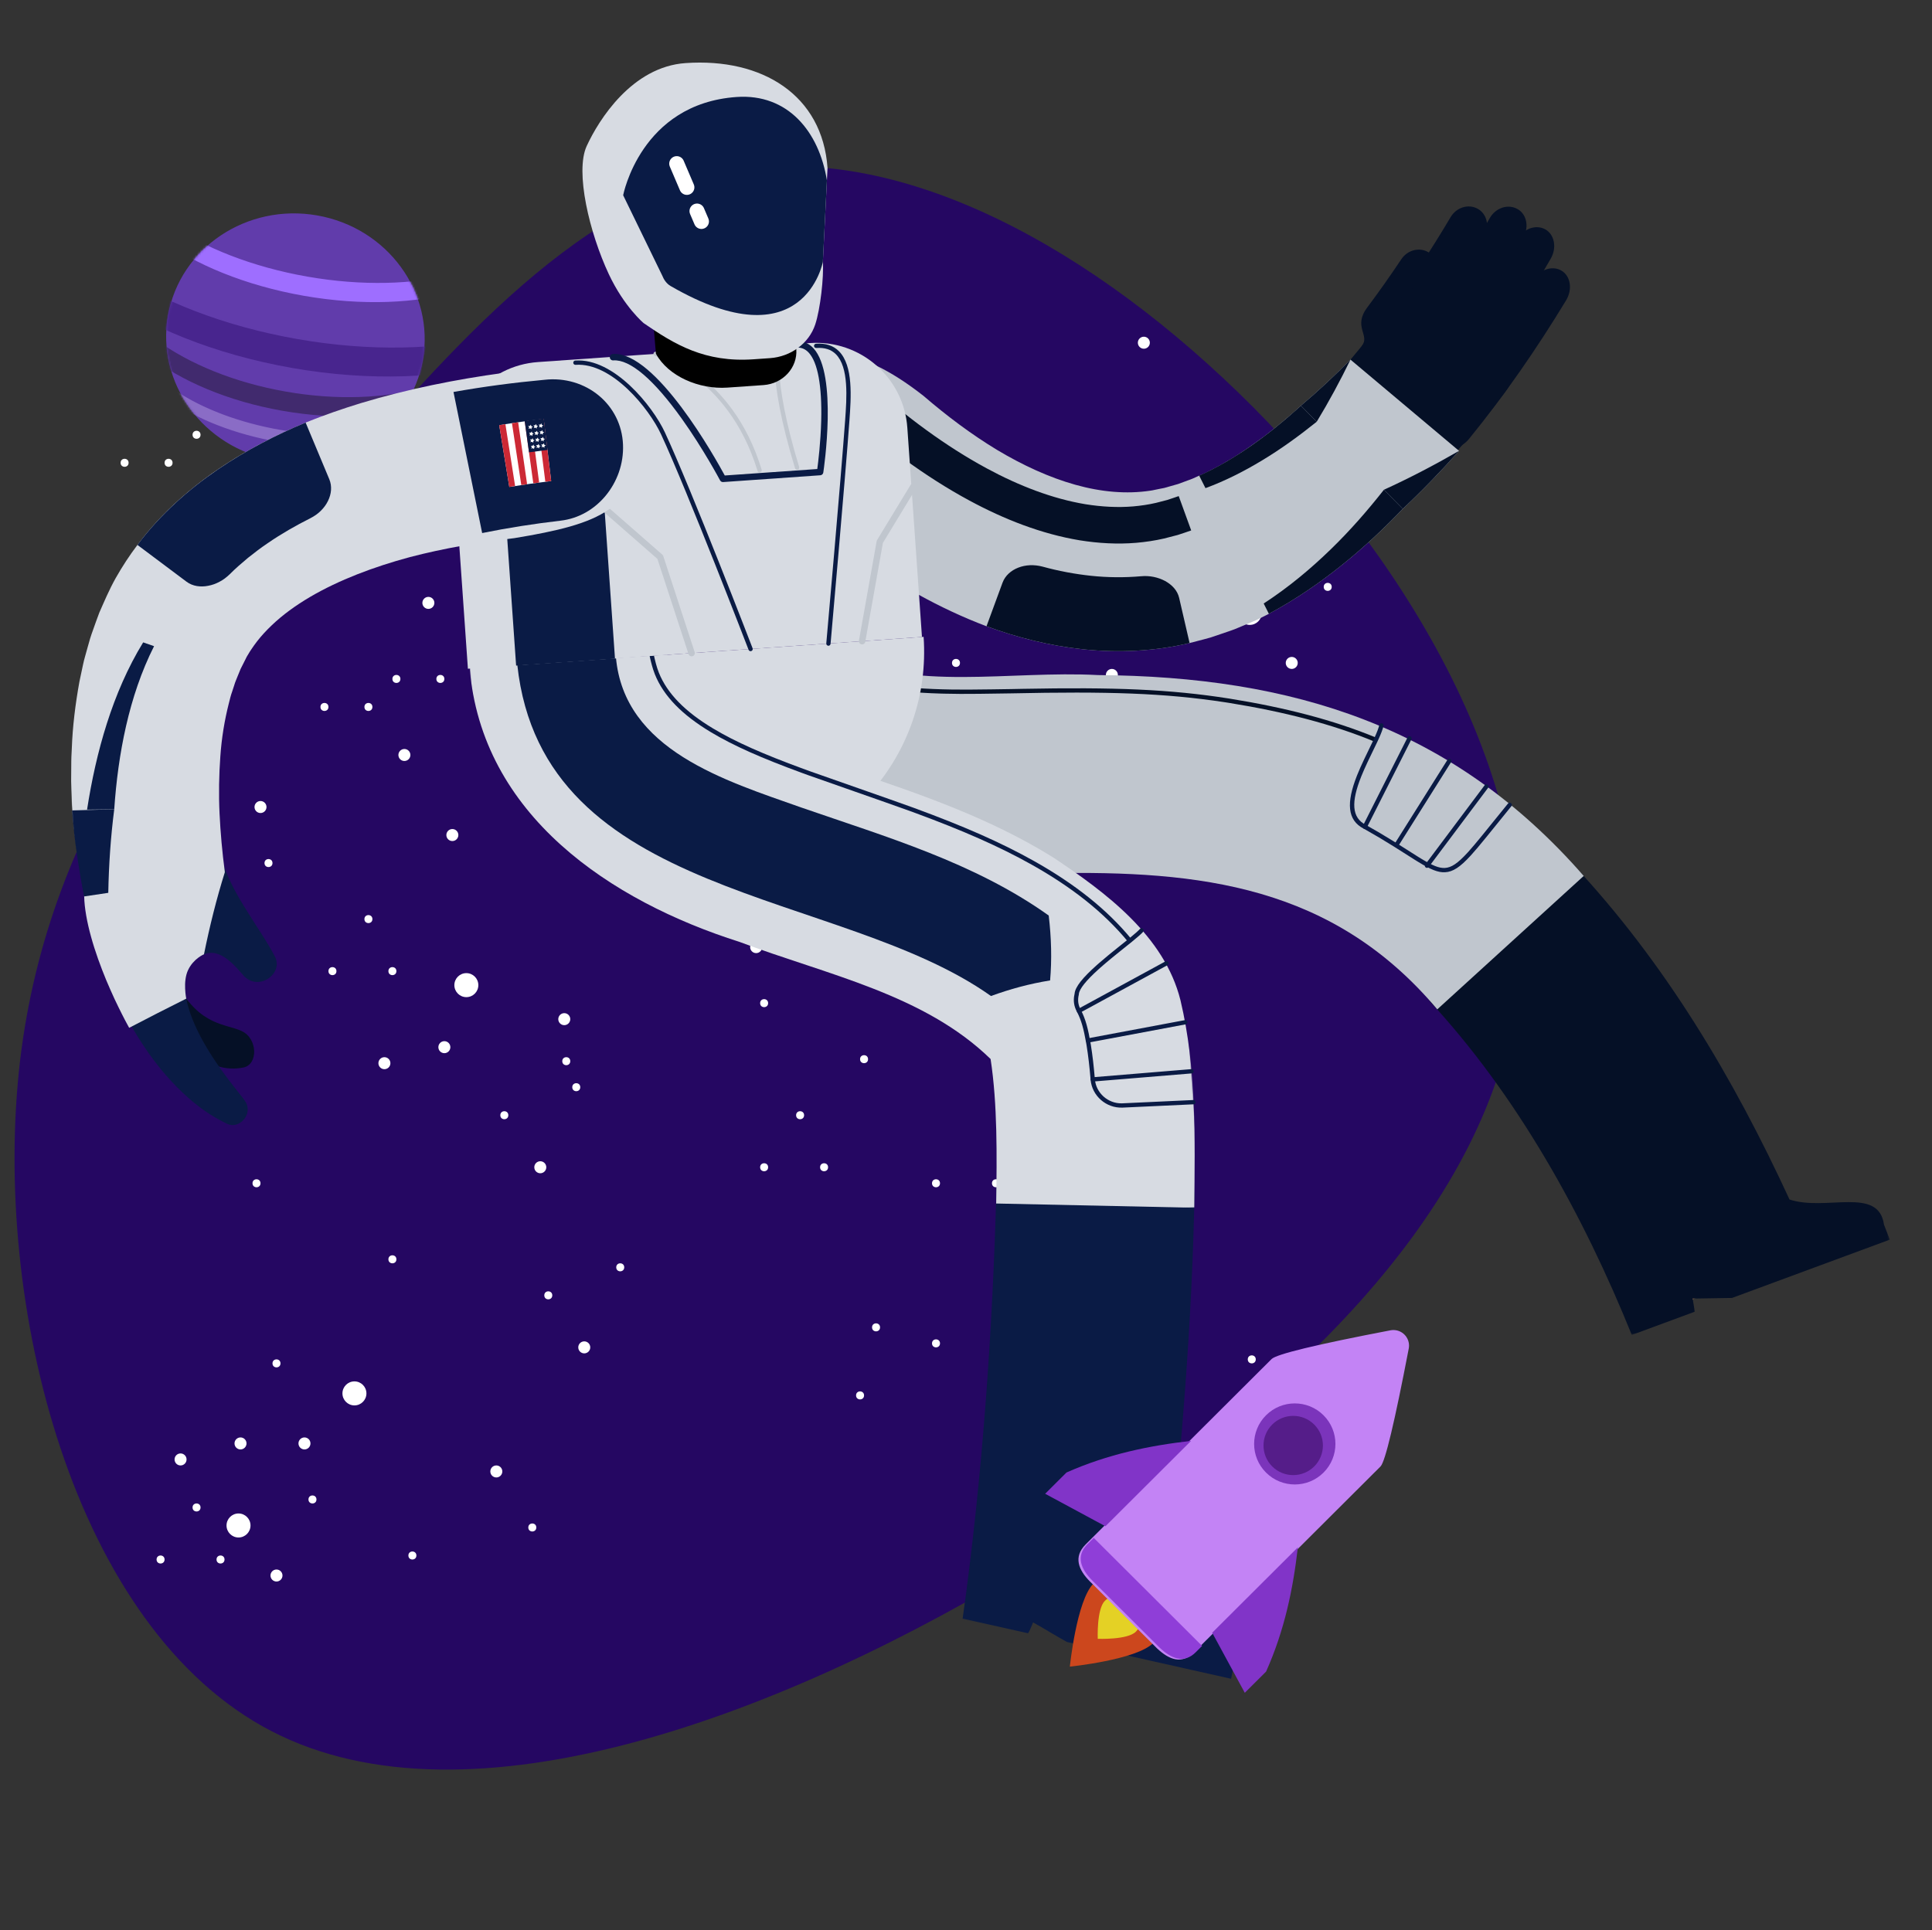 <svg viewBox="55.529 79.275 899.038 898.45" xmlns="http://www.w3.org/2000/svg" xmlns:xlink="http://www.w3.org/1999/xlink" overflow="visible">
    <rect x="55.529" y="79.275" width="899.038" height="898.45" fill="#333333" stroke="none"/>
    <defs>
        <ellipse id="mastercompsastronaut-path-1" cx="37.347" cy="36.436" rx="37.007" ry="36.38"/>
        <ellipse id="mastercompsastronaut-path-5" cx="92.479" cy="89.355" rx="91.636" ry="89.218"/>
        <polygon id="mastercompsastronaut-path-3" points="0 838 712.461 838 712.461 0.099 0 0.099"/>
    </defs>
    <g id="Master/Comps/Astronaut" stroke="none" stroke-width="1" fill="none" fill-rule="evenodd">
        <g id="Small Elements" transform="translate(102.5, 696.5) scale(0.511 0.511)">
            <g id="Small Elements/Levels" stroke="none" stroke-width="1" fill="none" fill-rule="evenodd">
                <g id="Bars" transform="translate(20, 67)">
                    <g id="bar" transform="translate(2, 120)">
                        <rect id="Range" fill="#EDEDEE" x="0" y="0" width="228" height="16" rx="8"/>
                        <rect id="Range" fill="#BE6FFB" x="0" y="0" width="228" height="16" rx="8"/>
                    </g>
                    <g id="bar" transform="translate(0, 80)">
                        <rect id="Range" fill="#EDEDEE" x="0" y="0" width="228" height="16" rx="8"/>
                        <rect id="Range" fill="#BE6FFB" x="0" y="0" width="170.776" height="16" rx="8"/>
                    </g>
                    <g id="bar" transform="translate(2, 0)">
                        <rect id="Range" fill="#EDEDEE" x="0" y="0" width="228" height="16" rx="8"/>
                        <rect id="Range" fill="#CCA4FF" x="0" y="0" width="57.224" height="16" rx="8"/>
                    </g>
                    <g id="bar" transform="translate(0, 40)">
                        <rect id="Range" fill="#EDEDEE" x="0" y="0" width="228" height="16" rx="8"/>
                        <rect id="Range" fill="#CCA4FF" x="0" y="0" width="113.553" height="16" rx="8"/>
                    </g>
                </g>
            </g>
        </g>
        <g id="Space/Space Blob" transform="translate(0, 133) scale(1.585 1.581)">
            <g id="Space/Space Blob/5" stroke="none" stroke-width="1" fill="none" fill-rule="evenodd">
                <path d="M403.118,86.059 C450.276,133.788 488.981,199.713 479.998,261.023 C471.015,322.465 414.478,379.293 339.843,425.177 C265.341,471.06 172.873,505.869 114.751,475.675 C56.496,445.481 32.587,350.022 40.909,278.428 C49.363,206.701 90.049,158.708 129.281,112.824 C168.646,66.94 206.426,23.166 253.32,16.046 C300.082,8.927 355.827,38.461 403.118,86.059 Z" id="blobs-burgers" fill="#250762"/>
            </g>
        </g>
        <g id="Space/Stars" transform="translate(107, 236) scale(1.86 1.863)">
            <g id="Space/Stars/4" stroke="none" stroke-width="1" fill="none" fill-rule="evenodd">
                <circle id="Oval" fill="#FFF" cx="79.5" cy="34.5" r="2.5"/>
                <circle id="Oval" fill="#FFF" cx="253" cy="162" r="4"/>
                <circle id="Oval" fill="#FFF" cx="304.5" cy="62.5" r="1"/>
                <circle id="Oval" fill="#FFF" cx="50.5" cy="290.5" r="1"/>
                <circle id="Oval" fill="#FFF" cx="127.5" cy="72.5" r="1"/>
                <circle id="Oval" fill="#FFF" cx="116.5" cy="187.5" r="1"/>
                <circle id="Oval" fill="#FFF" cx="41.5" cy="256.5" r="1"/>
                <circle id="Oval" fill="#FFF" cx="119.5" cy="38.5" r="1"/>
                <circle id="Oval" fill="#FFF" cx="101" cy="46" r="3"/>
                <circle id="Oval" fill="#FFF" cx="89" cy="162" r="3"/>
                <circle id="Oval" fill="#FFF" cx="230" cy="165" r="3"/>
                <circle id="Oval" fill="#FFF" cx="285" cy="69" r="3"/>
                <circle id="Oval" fill="#FFF" cx="32" cy="297" r="3"/>
                <circle id="Oval" fill="#FFF" cx="61" cy="264" r="3"/>
                <circle id="Oval" fill="#FFF" cx="164" cy="42" r="3"/>
                <circle id="Oval" fill="#FFF" cx="79.5" cy="66.5" r="1.5"/>
                <circle id="Oval" fill="#FFF" cx="29.5" cy="5.5" r="1.5"/>
                <circle id="Oval" fill="#FFF" cx="68.5" cy="181.5" r="1.5"/>
                <circle id="Oval" fill="#FFF" cx="240.5" cy="177.5" r="1.5"/>
                <circle id="Oval" fill="#FFF" cx="295.5" cy="81.5" r="1.5"/>
                <circle id="Oval" fill="#FFF" cx="41.5" cy="309.5" r="1.5"/>
                <circle id="Oval" fill="#FFF" cx="118.5" cy="91.5" r="1.5"/>
                <circle id="Oval" fill="#FFF" cx="107.5" cy="207.5" r="1.5"/>
                <circle id="Oval" fill="#FFF" cx="32.5" cy="276.5" r="1.5"/>
                <circle id="Oval" fill="#FFF" cx="109.5" cy="79.5" r="1"/>
                <circle id="Oval" fill="#FFF" cx="105.5" cy="297.5" r="1"/>
                <circle id="Oval" fill="#FFF" cx="96.5" cy="283.5" r="1.5"/>
                <circle id="Oval" fill="#FFF" cx="75.5" cy="304.5" r="1"/>
                <circle id="Oval" fill="#FFF" cx="98.5" cy="194.5" r="1"/>
                <circle id="Oval" fill="#FFF" cx="127.5" cy="232.5" r="1"/>
                <circle id="Oval" fill="#FFF" cx="118.5" cy="252.5" r="1.5"/>
                <circle id="Oval" fill="#FFF" cx="109.5" cy="239.5" r="1"/>
                <circle id="Oval" fill="#FFF" cx="206.5" cy="120.5" r="1"/>
                <circle id="Oval" fill="#FFF" cx="82.5" cy="85.5" r="1"/>
                <circle id="Oval" fill="#FFF" cx="32.5" cy="24.5" r="1"/>
                <circle id="Oval" fill="#FFF" cx="197.5" cy="139.5" r="1.5"/>
                <circle id="Oval" fill="#FFF" cx="73.5" cy="104.5" r="1.5"/>
                <circle id="Oval" fill="#FFF" cx="188.5" cy="127.5" r="1"/>
                <circle id="Oval" fill="#FFF" cx="64.5" cy="92.5" r="1"/>
                <circle id="Oval" fill="#FFF" cx="14.5" cy="31.5" r="1"/>
                <circle id="Oval" fill="#FFF" cx="229.5" cy="74.5" r="1"/>
                <circle id="Oval" fill="#FFF" cx="220.5" cy="94.5" r="1.5"/>
                <circle id="Oval" fill="#FFF" cx="211.5" cy="81.5" r="1"/>
                <circle id="Oval" fill="#FFF" cx="285.5" cy="255.5" r="1"/>
                <circle id="Oval" fill="#FFF" cx="276.5" cy="274.5" r="1.5"/>
                <circle id="Oval" fill="#FFF" cx="267.5" cy="262.5" r="1"/>
                <circle id="Oval" fill="#FFF" cx="263.5" cy="241.5" r="1"/>
                <circle id="Oval" fill="#FFF" cx="254.5" cy="226.5" r="1.5"/>
                <circle id="Oval" fill="#FFF" cx="244.5" cy="248.5" r="1"/>
                <circle id="Oval" fill="#FFF" cx="195.5" cy="120.5" r="1"/>
                <circle id="Oval" fill="#FFF" cx="71.5" cy="85.5" r="1"/>
                <circle id="Oval" fill="#FFF" cx="21.5" cy="24.5" r="1"/>
                <circle id="Oval" fill="#FFF" cx="186.5" cy="85.5" r="1.5"/>
                <circle id="Oval" fill="#FFF" cx="177.5" cy="127.5" r="1"/>
                <circle id="Oval" fill="#FFF" cx="53.5" cy="92.5" r="1"/>
                <circle id="Oval" fill="#FFF" cx="172.5" cy="105.5" r="1"/>
                <circle id="Oval" fill="#FFF" cx="164.5" cy="91.5" r="1.5"/>
                <circle id="Oval" fill="#FFF" cx="154.5" cy="112.5" r="1"/>
                <circle id="Oval" fill="#FFF" cx="118.5" cy="26.5" r="1.5"/>
                <circle id="Oval" fill="#FFF" cx="247.5" cy="143.5" r="1.5"/>
                <circle id="Oval" fill="#FFF" cx="302.5" cy="47.5" r="1.5"/>
                <circle id="Oval" fill="#FFF" cx="48.5" cy="276.5" r="1.5"/>
                <circle id="Oval" fill="#FFF" cx="163.5" cy="166.5" r="1"/>
                <circle id="Oval" fill="#FFF" cx="39.5" cy="131.5" r="1"/>
                <circle id="Oval" fill="#FFF" cx="218.5" cy="173.5" r="1"/>
                <circle id="Oval" fill="#FFF" cx="209.5" cy="159.5" r="1.5"/>
                <circle id="Oval" fill="#FFF" cx="85.5" cy="124.5" r="1.5"/>
                <circle id="Oval" fill="#FFF" cx="188.5" cy="180.5" r="1"/>
                <circle id="Oval" fill="#FFF" cx="64.5" cy="145.5" r="1"/>
                <circle id="Oval" fill="#FFF" cx="161.5" cy="152.5" r="1.5"/>
                <circle id="Oval" fill="#FFF" cx="37.5" cy="117.5" r="1.5"/>
                <circle id="Oval" fill="#FFF" cx="221.5" cy="211.5" r="1"/>
                <circle id="Oval" fill="#FFF" cx="206.5" cy="211.5" r="1"/>
                <circle id="Oval" fill="#FFF" cx="206.5" cy="251.5" r="1"/>
                <circle id="Oval" fill="#FFF" cx="191.5" cy="247.5" r="1"/>
                <circle id="Oval" fill="#FFF" cx="187.5" cy="264.5" r="1"/>
                <circle id="Oval" fill="#FFF" cx="221.5" cy="283.5" r="1"/>
                <g id="Group" transform="translate(36, 158)" fill="#FFF">
                    <circle id="Oval" cx="34.5" cy=".5" r="1"/>
                    <circle id="Oval" cx="19.5" cy=".5" r="1"/>
                    <circle id="Oval" cx=".5" cy="53.5" r="1"/>
                    <circle id="Oval" cx="34.5" cy="72.5" r="1"/>
                </g>
                <circle id="Oval" fill="#FFF" cx="126.5" cy="57.5" r="1.5"/>
                <circle id="Oval" fill="#FFF" cx="237.5" cy="205.5" r="1.5"/>
                <circle id="Oval" fill="#FFF" cx="113.5" cy="170.5" r="1.5"/>
                <circle id="Oval" fill="#FFF" cx="114" cy="181" r="1"/>
                <circle id="Oval" fill="#FFF" cx="258.5" cy="1.5" r="1.5"/>
                <circle id="Oval" fill="#FFF" cx="250.5" cy="84.5" r="1.5"/>
                <circle id="Oval" fill="#FFF" cx="17.5" cy="280.5" r="1.5"/>
                <circle id="Oval" fill="#FFF" cx="95.5" cy="61.5" r="1.5"/>
                <circle id="Oval" fill="#FFF" cx="83.5" cy="177.5" r="1.5"/>
                <circle id="Oval" fill="#FFF" cx="21.5" cy="292.5" r="1"/>
                <circle id="Oval" fill="#FFF" cx="27.5" cy="305.5" r="1"/>
                <circle id="Oval" fill="#FFF" cx="12.5" cy="305.5" r="1"/>
                <circle id="Oval" fill="#FFF" cx="172.5" cy="194.5" r="1"/>
                <circle id="Oval" fill="#FFF" cx="178.5" cy="207.5" r="1"/>
                <circle id="Oval" fill="#FFF" cx="163.5" cy="207.5" r="1"/>
                <circle id="Oval" fill="#FFF" cx="253.5" cy="43.5" r="1"/>
                <circle id="Oval" fill="#FFF" cx="259.5" cy="56.5" r="1"/>
                <circle id="Oval" fill="#FFF" cx="244.5" cy="56.5" r="1"/>
                <circle id="Oval" fill="#FFF" cx="288.5" cy="97.5" r="1"/>
                <circle id="Oval" fill="#FFF" cx="294.5" cy="110.5" r="1"/>
                <circle id="Oval" fill="#FFF" cx="279.5" cy="110.5" r="1"/>
                <circle id="Oval" fill="#FFF" cx="3.5" cy="31.5" r="1"/>
            </g>
        </g>
        <g id="Space/Space Stuff" transform="translate(123, 167) scale(0.979 0.972)">
            <defs>
                <ellipse id="spacespace-stuffplanet-path-1" cx="61.5" cy="59.5" rx="61.5" ry="59.5"/>
            </defs>
            <g id="Space/Space Stuff/Planet" stroke="none" stroke-width="1" fill="none" fill-rule="evenodd">
                <g id="Combined-Shape-+-Combined-Shape-+-Combined-Shape-Mask" transform="translate(71.5, 71.5) rotate(10) translate(-71.5, -71.5) translate(10, 12)">
                    <mask id="spacespace-stuffplanet-mask-2" fill="#fff">
                        <use xlink:href="#spacespace-stuffplanet-path-1"/>
                    </mask>
                    <use id="Mask" fill="#613CAB" xlink:href="#spacespace-stuffplanet-path-1"/>
                    <path d="M156.611,39.001 C156.868,40.538 157,42.095 157,43.668 C157,72.018 114.243,95 61.5,95 C8.757,95 -34,72.018 -34,43.668 C-34,42.095 -33.868,40.538 -33.611,39.001 C-29.224,65.165 11.684,85.667 61.5,85.667 C111.079,85.667 151.833,65.36 156.545,39.376 Z" id="Combined-Shape" fill="#412A6E" mask="url(#spacespace-stuffplanet-mask-2)"/>
                    <path d="M198.278,-1 C198.755,1.312 199,3.658 199,6.032 C199,43.57 137.887,74 62.5,74 C-12.887,74 -74,43.57 -74,6.032 C-74,3.658 -73.756,1.312 -73.279,-0.999 C-66.212,33.235 -8.118,59.938 62.5,59.938 C132.61,59.938 190.374,33.619 198.118,-0.26 Z" id="Combined-Shape" fill="#48258E" mask="url(#spacespace-stuffplanet-mask-2)"/>
                    <path d="M163.584,-16.999 C163.859,-15.462 164,-13.905 164,-12.332 C164,16.018 118.333,39 62,39 C5.667,39 -40,16.018 -40,-12.332 C-40,-13.905 -39.859,-15.462 -39.584,-16.999 C-34.899,9.165 8.793,29.667 62,29.667 C114.953,29.667 158.482,9.36 163.514,-16.624 Z" id="Combined-Shape" fill="#9E6EFF" mask="url(#spacespace-stuffplanet-mask-2)"/>
                    <path d="M137.756,71 C137.918,71.96 138,72.931 138,73.911 C138,93.842 103.974,110 62,110 C20.026,110 -14,93.842 -14,73.911 C-14,72.931 -13.918,71.96 -13.756,71 C-10.634,89.572 22.091,104.179 62,104.179 C101.875,104.179 134.577,89.597 137.748,71.05 Z" id="Combined-Shape" fill="#8A6CC6" mask="url(#spacespace-stuffplanet-mask-2)"/>
                </g>
            </g>
        </g>
        <g id="Space/Space Stuff" opacity=".744" transform="translate(578, 399) scale(0.587 0.592)">
            <g id="Space/Space Stuff/Saturn 2" stroke="none" stroke-width="1" fill="none" fill-rule="evenodd">
                <g id="Group" transform="translate(71.5, 70.5) rotate(-20) translate(-71.5, -70.5) translate(-33, 15)">
                    <circle id="Oval" fill="#E09A33" cx="104.5" cy="55.5" r="55.5"/>
                    <circle id="Oval" fill-opacity=".3" fill="#FFF" cx="69.5" cy="43.5" r="12.5"/>
                    <ellipse id="Oval" fill-opacity=".3" fill="#FFF" cx="82.5" cy="27" rx="4.5" ry="4"/>
                    <circle id="Oval" fill-opacity=".2" fill="#000" cx="132.5" cy="87.5" r="10.5"/>
                    <path d="M209,60 C209,75.464 162.214,88 104.5,88 C46.786,88 0,75.464 0,60 C0,49.593 21.19,40.512 52.641,35.686 C51.864,37.719 51.202,39.811 50.665,41.952 C39.064,44.612 32,48.135 32,52 C32,60.284 64.459,67 104.5,67 C144.541,67 177,60.284 177,52 C177,48.135 169.936,44.612 158.335,41.953 C157.798,39.811 157.136,37.719 156.358,35.685 C187.81,40.512 209,49.593 209,60 Z" id="Combined-Shape" fill="#FFC267"/>
                </g>
            </g>
        </g>
        <g transform="translate(355, 519.5) rotate(-4) translate(-355, -519.5) translate(-97, 90) scale(1 1)" id="Master/Character/Astronaut">
            <defs>
                <polygon id="mastercharacterastronaut-path-1" points="0 838 712.461 838 712.461 0.099 0 0.099"/>
            </defs>
            <g id="Master/Character/Astronaut" stroke="none" stroke-width="1" fill="none" fill-rule="evenodd">
                <g id="Group-121" transform="translate(191, -106)">
                    <g id="Lower" transform="translate(-64, 400.901) scale(1 1)">
                        <defs>
                            <polygon id="lowerleaning-back-path-1" points="0.659 0.077 206.69 0.077 206.69 220.375 0.659 220.375"/>
                            <polygon id="lowerleaning-back-path-3" points="0 0.675 322.089 0.675 322.089 278.1 0 278.1"/>
                        </defs>
                        <g id="Lower/Leaning Back" stroke="none" stroke-width="1" fill="none" fill-rule="evenodd">
                            <g id="Group-39" transform="translate(253.29, -4.1)">
                                <path d="M590.984,322.374 C483.434,354.166 548.85,363.233 472.038,233.338 C400.494,109.584 332.551,117.78 204.832,108.268 L213.726,29.77 C291.836,35.45 378.204,35.18 444.852,82.93 C503.192,125.273 541.102,188.402 570.6,252.327 C579.701,272.476 587.85,292.928 595.016,313.963 C596.213,317.491 594.389,321.28 590.984,322.374" id="Fill-1" fill="#B18058"/>
                                <g id="Group-5" transform="translate(434, 131.097)">
                                    <mask id="lowerleaning-back-mask-2" fill="#fff">
                                        <use xlink:href="#lowerleaning-back-path-1"/>
                                    </mask>
                                    <g id="Clip-4"/>
                                    <path d="M161.436,162.594 C139.406,104.459 111.426,48.716 71.9,0.077 L0.659,58.609 C38.29,105.309 65.198,163.012 83.823,220.375 C84.765,220.1 111.999,212.147 113.743,211.637 C113.761,210.038 113.378,207.107 113.242,205.449 C113.241,205.449 131.542,206.44 131.542,206.44 C150.187,200.994 188.183,189.9 206.691,184.494 C206.15,182.707 205.047,179.105 204.475,177.344 C203.199,159.2 177.986,169.409 161.436,162.594" id="Fill-3" fill="#051026" mask="url(#lowerleaning-back-mask-2)"/>
                                </g>
                                <path d="M510.417,136.776 L438.097,193.972 C393.601,133.012 332.399,121.777 262.535,118.177 C213.945,115.562 162.707,115.067 119.646,86.821 L169.855,9.487 C205.976,29.629 250.53,22.662 291.456,27.746 C381.744,34.689 454.578,63.003 510.417,136.776" id="Fill-6" fill="#C0C6CE"/>
                                <path d="M450.938,78.426 C451.264,77.98 451.89,77.883 452.335,78.209 C452.747,78.51 452.862,79.066 452.62,79.5 L452.553,79.606 L425.346,116.823 C425.02,117.269 424.394,117.366 423.948,117.04 C423.537,116.74 423.422,116.183 423.663,115.749 L423.731,115.643 L450.938,78.426 Z" id="Stroke-8" fill="#0A1B45" fill-rule="nonzero"/>
                                <path d="M433.138,66.742 C433.421,66.267 434.035,66.112 434.509,66.395 C434.95,66.658 435.115,67.206 434.91,67.662 L434.856,67.766 L411.244,107.362 C410.961,107.836 410.347,107.992 409.873,107.709 C409.432,107.446 409.267,106.898 409.472,106.441 L409.526,106.338 L433.138,66.742 Z" id="Stroke-10" fill="#0A1B45" fill-rule="nonzero"/>
                                <path d="M467.385,91.425 C467.747,91.007 468.378,90.961 468.796,91.323 C469.181,91.656 469.25,92.22 468.974,92.633 L468.898,92.733 L438.74,127.603 C438.379,128.021 437.747,128.067 437.329,127.705 C436.944,127.372 436.875,126.808 437.151,126.395 L437.227,126.295 L467.385,91.425 Z" id="Stroke-12" fill="#0A1B45" fill-rule="nonzero"/>
                                <path d="M165.099,14.976 C165.404,14.516 166.025,14.39 166.485,14.696 C178.619,22.748 195.446,27.053 218.849,29.317 L222.846,29.684 C227.881,30.123 232.329,30.41 241.589,30.925 L250.538,31.419 L255.956,31.689 C298.58,33.871 324.145,36.599 351.705,42.933 C377.34,48.921 399.281,56.247 418.589,65.844 C419.083,66.089 419.285,66.69 419.039,67.184 C418.793,67.679 418.193,67.88 417.699,67.635 C398.545,58.115 376.746,50.836 351.254,44.882 L349.543,44.492 C321.629,38.211 295.329,35.598 250.433,33.416 L235.65,32.59 C228.626,32.177 224.872,31.892 219.589,31.397 L217.742,31.218 C194.512,28.901 177.692,24.533 165.379,16.362 C164.919,16.057 164.793,15.436 165.099,14.976 Z" id="Stroke-14" fill="#051026" fill-rule="nonzero"/>
                                <path d="M479.092,102.05 L478.254,102.942 L466.704,115.332 C463.142,119.138 460.785,121.572 458.718,123.543 L458.498,123.752 C453.323,128.655 449.854,130.643 446.149,130.562 C442.851,130.49 439.677,128.913 433.842,124.751 L432.643,123.886 C430.792,122.532 425.478,118.595 423.536,117.178 L423.374,117.059 C418.821,113.746 414.546,110.771 409.873,107.707 C402.35,103.221 402.622,94.988 408.336,82.982 L408.535,82.566 C409.582,80.398 410.775,78.151 412.276,75.479 L416.833,67.499 C417.08,67.062 417.284,66.699 417.422,66.448 L417.856,65.654 C419.177,63.208 420.008,61.417 420.441,60.017 C420.604,59.489 421.165,59.194 421.692,59.357 C422.22,59.521 422.515,60.081 422.352,60.608 C421.872,62.158 420.999,64.043 419.625,66.588 L418.917,67.874 C417.751,69.953 414.743,75.177 414.343,75.884 L413.708,77.015 C412.474,79.227 411.458,81.144 410.559,82.979 L410.336,83.436 C404.832,94.836 404.511,102.181 410.933,106.012 C415.198,108.807 419.108,111.511 423.185,114.453 L425.092,115.838 C427.482,117.589 433.008,121.684 434.22,122.56 L435.337,123.36 C440.628,127.109 443.483,128.504 446.193,128.563 C449.231,128.629 452.297,126.871 457.122,122.3 L457.78,121.671 C459.563,119.948 461.616,117.83 464.505,114.753 L477.351,100.983 L477.637,100.679 C478.015,100.277 478.648,100.258 479.05,100.637 C479.452,101.015 479.471,101.648 479.092,102.05 Z" id="Stroke-16" fill="#0A1B45" fill-rule="nonzero"/>
                                <path d="M112.746,103.338 L102.745,103.338 C48.069,103.338 3.745,59.014 3.745,4.338 L211.745,4.338 C211.745,59.014 167.422,103.338 112.746,103.338" id="Fill-18" fill="#D7DBE2"/>
                                <g id="Group" transform="translate(0, 0.097)">
                                    <path d="M293.827,453.667 C304.478,393.001 314.09,332.358 319.499,270.739 L227.621,263.007 C221.214,328.939 211.755,396.518 197.937,461.609 C202.095,462.796 214.232,466.35 218.555,467.616 C240.136,473.936 193.471,460.289 197.951,461.563 C197.964,461.519 198,461.397 198.014,461.352 C198.954,461.633 226.139,469.756 227.879,470.276 C228.9,469.015 229.712,466.972 230.571,465.411 C235.574,468.604 240.646,472.397 245.645,475.585 C264.24,481.14 302.193,492.484 320.655,498 C321.369,495.602 322.294,492.07 322.913,489.631 C331.822,471.842 302.323,465.994 293.827,453.667" id="Fill-22" fill="#0A1B45"/>
                                    <g id="Group-26">
                                        <mask id="lowerleaning-back-mask-4" fill="#fff">
                                            <use xlink:href="#lowerleaning-back-path-3"/>
                                        </mask>
                                        <g id="Clip-25"/>
                                        <path d="M227.032,269.707 C228.918,247.586 230.881,223.658 229.131,202.407 C229.149,202.417 229.082,202.358 229.214,202.524 C200.454,170.233 156.157,158.11 116.419,139.921 C57.967,116.762 0.657,72.729 -0,3.596 L92.158,4.241 C94.118,41.133 145.884,50.522 174.756,64.519 C205.436,77.347 236.71,90.594 264.655,110.81 C287.898,128.729 313.806,150.864 319.18,181.289 C324.487,213.419 321.395,246.029 318.853,278.1 L227.032,269.707 Z" id="Fill-24" fill="#D7DBE2" mask="url(#lowerleaning-back-mask-4)"/>
                                    </g>
                                    <path d="M259.311,167.878 C249.6,168.742 240.286,170.62 231.353,173.194 C164.676,118.369 26.371,114.338 22.222,4.003 L68.25,3.596 C68.957,47.173 115.003,64.545 149.494,79.541 C187.821,95.911 228.016,110.667 260.774,137.7 C261.278,148.095 260.835,158.25 259.311,167.878 Z" id="Fill-27" fill="#0A1B45"/>
                                    <path d="M320.595,190.68 C321.143,190.617 321.64,191.01 321.704,191.558 C321.763,192.068 321.428,192.532 320.941,192.647 L320.826,192.667 L275.028,197.991 C274.479,198.055 273.983,197.662 273.919,197.113 C273.86,196.604 274.194,196.139 274.682,196.024 L274.797,196.004 L320.595,190.68 Z" id="Stroke-29" fill="#0A1B45" fill-rule="nonzero"/>
                                    <path d="M313.452,162.786 C313.954,162.556 314.548,162.778 314.777,163.28 C314.99,163.746 314.815,164.291 314.386,164.55 L314.283,164.605 L272.107,183.873 C271.605,184.102 271.012,183.881 270.782,183.379 C270.569,182.912 270.744,182.368 271.173,182.108 L271.276,182.054 L313.452,162.786 Z" id="Stroke-31" fill="#0A1B45" fill-rule="nonzero"/>
                                    <path d="M321.971,213.643 C322.524,213.636 322.977,214.078 322.984,214.631 C322.99,215.144 322.61,215.571 322.113,215.635 L321.996,215.643 L275.897,216.219 C275.345,216.226 274.892,215.784 274.885,215.232 C274.879,214.719 275.259,214.291 275.756,214.227 L275.872,214.219 L321.971,213.643 Z" id="Stroke-33" fill="#0A1B45" fill-rule="nonzero"/>
                                    <path d="M83.964,4.46 L83.98,4.46 L83.962,4.357 L83.956,4.204 L83.972,4.045 C83.98,4.003 83.997,3.958 84.054,3.801 L84.148,3.649 C84.378,3.291 84.486,3.298 85.451,3.363 L85.912,3.937 C85.973,4.019 85.96,4.021 85.936,4.025 L85.972,4.235 L86.184,5.609 L86.228,5.881 C86.472,7.358 86.751,8.784 87.077,10.12 C87.264,10.886 87.46,11.594 87.665,12.233 C90.892,22.29 98.639,31.264 111.021,39.933 C121,46.92 133.514,53.497 151.51,61.568 L154.851,63.055 C161.837,66.124 190.867,78.529 200.929,83.004 L201.833,83.408 C223.783,93.254 240.728,102.064 255.675,111.888 C273.751,123.769 287.955,136.654 298.393,151.316 C298.713,151.766 298.608,152.391 298.158,152.711 C297.708,153.031 297.084,152.926 296.764,152.476 C286.483,138.034 272.459,125.314 254.576,113.559 C240.004,103.981 223.488,95.358 202.202,85.766 L199.446,84.534 C188.498,79.686 159.054,67.108 153.44,64.619 L150.684,63.39 C132.585,55.272 119.977,48.645 109.874,41.571 C97.165,32.674 89.141,23.378 85.761,12.845 C85.54,12.157 85.331,11.404 85.134,10.594 C84.862,9.481 84.624,8.316 84.41,7.114 L84.209,5.928 L83.991,4.517 L83.984,4.508 C83.961,4.474 83.956,4.462 83.964,4.46 Z" id="Stroke-35" fill="#0A1B45" fill-rule="nonzero"/>
                                    <path d="M302.682,146.897 C303.08,146.514 303.713,146.527 304.096,146.925 C304.478,147.323 304.466,147.956 304.068,148.339 C303.106,149.264 301.501,150.488 298.785,152.404 L291.121,157.73 C290.348,158.269 289.641,158.767 288.955,159.254 L288.274,159.738 C286.288,161.156 284.53,162.45 282.927,163.684 L282.156,164.283 C276.088,169.031 272.615,172.73 272.219,175.128 L272.198,175.276 L272.158,175.466 C271.372,177.936 271.518,180.221 272.609,182.565 C274.536,186.998 275.353,191.31 276.119,198.976 C276.57,203.95 276.801,209.11 276.885,215.207 C276.967,221.586 282.116,226.933 288.572,227.27 L288.875,227.282 L321.916,228.053 C322.468,228.066 322.905,228.524 322.893,229.076 C322.881,229.589 322.485,230.002 321.986,230.048 L321.869,230.052 L288.824,229.281 C281.148,229.07 274.982,222.782 274.885,215.233 C274.802,209.185 274.573,204.074 274.128,199.166 L274.006,197.985 C273.295,191.255 272.498,187.325 270.785,183.386 C269.547,180.726 269.331,178.041 270.14,175.227 L270.224,174.947 L270.237,174.86 C270.728,171.679 274.527,167.668 281.298,162.416 L281.708,162.099 L282.813,161.256 C284.132,160.262 285.553,159.223 287.112,158.11 L288.853,156.877 C289.575,156.369 290.34,155.835 291.193,155.242 L296.613,151.485 L298.224,150.35 C300.497,148.733 301.882,147.666 302.682,146.897 Z" id="Stroke-37" fill="#0A1B45" fill-rule="nonzero"/>
                                </g>
                            </g>
                        </g>
                    </g>
                    <g id="Upper" transform="translate(0, 0.901) scale(1 1)">
                        <defs>
                            <polygon id="upperspread-arms-path-1" points="0 838 712.461 838 712.461 0.099 0 0.099"/>
                        </defs>
                        <g id="Upper/Spread Arms" stroke="none" stroke-width="1" fill="none" fill-rule="evenodd">
                            <g id="Upper" transform="translate(0, 126)">
                                <path d="M708.94,124.838 C713.068,127.604 713.669,133.935 710.196,138.862 C695.085,160.239 678.806,180.656 660.602,200.082 C656.365,204.524 650.057,205.278 646.501,201.758 C643.002,198.275 643.428,192.005 647.475,187.764 C665.001,169.069 680.827,149.231 695.477,128.501 C698.825,123.753 704.807,122.072 708.94,124.838" id="Fill-38" fill="#051026"/>
                                <path d="M702.723,105.125 C706.94,107.758 707.738,114.059 704.456,118.955 C698.104,128.469 691.483,137.666 684.62,146.726 C681.063,151.379 674.982,152.617 671.078,149.518 C667.197,146.435 666.858,140.322 670.286,135.837 C676.935,127.06 683.368,118.125 689.491,108.954 C692.632,104.267 698.496,102.51 702.723,105.125" id="Fill-40" fill="#051026"/>
                                <path d="M690.357,94.717 C694.633,97.263 695.581,103.399 692.424,108.158 C686.306,117.394 679.909,126.398 673.254,135.221 C669.844,139.785 663.794,140.903 659.906,137.84 C655.984,134.752 655.594,128.786 658.878,124.39 C665.32,115.849 671.529,107.109 677.41,98.232 C680.426,93.68 686.121,92.128 690.357,94.717" id="Fill-42" fill="#051026"/>
                                <path d="M648.04,112.187 C652.023,115.129 652.652,121.09 649.311,125.391 C642.852,133.748 636.158,141.907 629.231,149.812 C627.437,151.835 623.618,152.81 620.214,153.153 C616.822,153.52 613.916,153.362 613.916,153.362 C618.218,148.644 610.196,144.215 617.767,135.589 C623.7,128.718 629.466,121.628 635.065,114.387 C638.277,110.255 644.028,109.221 648.04,112.187" id="Fill-44" fill="#051026"/>
                                <path d="M672.164,93.468 C676.326,96.176 677.266,102.125 674.118,106.679 C663.615,121.903 652.351,136.666 640.348,150.714 C638.573,152.824 636.17,154.047 633.751,154.308 C631.339,154.58 628.931,153.909 627.074,152.257 C625.218,150.605 624.257,148.292 624.187,145.909 C624.128,143.534 624.942,141.068 626.653,139.033 C638.218,125.5 649.15,111.174 659.29,96.474 C662.31,92.107 667.995,90.752 672.164,93.468" id="Fill-46" fill="#051026"/>
                                <path d="M676.544,129.128 C683.901,134.518 688.03,142.851 688.469,152.133 C688.905,161.382 685.597,171.547 678.443,180.012 C662.739,197.874 645.768,214.979 626.66,230.696 C617.085,238.532 607.065,246.078 596.134,252.928 C585.23,259.782 573.553,266.052 560.84,271.173 C548.152,276.289 534.32,280.199 519.627,281.95 C504.898,283.65 490.126,282.87 476.257,280.247 C462.355,277.634 449.329,273.253 437.232,267.889 C425.124,262.513 413.906,256.149 403.388,249.214 C383.783,236.174 366.546,221.236 350.785,205.283 C343.679,198.396 338.926,190.529 337.765,182.978 C336.587,175.413 339.017,168.225 345.919,162.288 C352.831,156.34 361.447,153.74 369.683,153.912 C377.939,154.112 385.836,157.091 391.881,162.949 C405.598,176.265 420.313,188.348 435.752,198.145 C452.248,208.61 469.705,216.402 486.705,219.29 C495.196,220.744 503.523,220.986 511.576,219.932 C519.648,218.813 527.97,216.431 536.292,212.902 C544.614,209.389 552.912,204.813 561.023,199.511 C569.148,194.235 577.032,188.077 584.718,181.543 C592.398,174.983 599.856,167.943 607.082,160.558 C614.301,153.158 621.276,145.398 628.039,137.404 C634.32,129.97 642.675,125.347 651.4,123.778 C655.747,122.991 660.192,122.989 664.481,123.854 C668.753,124.708 672.872,126.431 676.544,129.128" id="Fill-48" fill="#051026"/>
                                <path d="M608.195,159.371 L655.626,205.266 C646.762,213.939 637.477,222.348 627.632,230.374 C618.313,238.807 608.437,246.946 597.583,254.455 C586.749,261.964 575.031,268.929 562.059,274.748 C561.587,274.958 559.298,275.938 556.051,277.24 C554.364,277.824 552.435,278.491 550.387,279.199 C549.361,279.546 548.305,279.904 547.233,280.267 C546.163,280.629 545.085,281.002 543.932,281.289 C541.66,281.894 539.387,282.499 537.241,283.071 C536.165,283.349 535.122,283.618 534.125,283.875 C533.108,284.104 532.108,284.275 531.191,284.457 C527.502,285.148 524.858,285.644 524.306,285.747 C516.047,287.135 507.549,287.68 499.253,287.567 C490.933,287.453 482.749,286.619 474.827,285.225 C458.96,282.434 444.19,277.467 430.577,271.363 C419.743,266.368 409.591,260.666 400.049,254.481 C380.717,241.931 363.69,227.608 348.037,212.354 C338.299,203.085 329.954,190.623 326.784,178.543 C323.575,166.478 325.478,154.837 335.205,147.537 C345.031,140.372 356.438,137.37 368.752,139.565 C381.118,141.735 394.27,149.171 408.798,162.329 C419.046,172.49 429.864,181.811 441.081,189.736 C452.597,197.774 464.544,204.319 476.392,208.539 C488.258,212.777 499.87,214.614 511.057,213.723 C511.757,213.71 512.476,213.562 513.19,213.472 L515.34,213.185 L517.501,212.924 C518.226,212.82 518.966,212.61 519.702,212.464 L524.144,211.532 L528.665,210.21 C529.422,209.978 530.18,209.818 530.942,209.535 L533.232,208.693 C534.76,208.114 536.301,207.637 537.841,206.994 C540.911,205.617 544.026,204.435 547.109,202.79 C553.322,199.843 559.474,196.089 565.61,192.213 C568.633,190.122 571.725,188.189 574.708,185.925 L579.225,182.626 L583.679,179.146 C592.024,173.066 600.21,166.421 608.195,159.371" id="Fill-50" fill="#C0C6CE"/>
                                <path d="M534.191,208.334 L536.71,214.337 C545.69,211.742 554.835,207.94 563.863,203.31 C572.91,198.697 581.805,193.155 590.512,187.109 L583.679,179.145 C567.75,191.805 550.771,202.272 534.191,208.334" id="Fill-52" fill="#051026"/>
                                <path d="M559.983,269.799 L562.059,274.748 C575.03,268.927 586.747,261.96 597.579,254.449 C608.432,246.939 618.307,238.799 627.625,230.365 L619.489,220.882 C611.279,229.931 602.483,238.741 592.664,246.993 C582.86,255.247 572.12,263.038 559.983,269.799" id="Fill-54" fill="#051026"/>
                                <path d="M520.921,264.427 L524.307,285.747 C516.047,287.135 507.549,287.679 499.253,287.567 C490.934,287.453 482.749,286.619 474.827,285.224 C458.96,282.433 444.191,277.467 430.577,271.363 L439.422,251.67 C440.884,248.433 443.791,246.249 447.228,245.176 C450.683,244.094 454.642,244.164 458.55,245.497 C465.75,248.029 473.188,249.977 480.757,251.327 C488.33,252.663 496.062,253.276 503.798,253.157 C507.978,253.028 511.844,254.201 514.948,256.134 C518.047,258.139 520.357,260.929 520.921,264.427" id="Fill-56" fill="#051026"/>
                                <path d="M619.489,220.882 C631.712,216.309 643.769,211.039 655.626,205.265 C646.76,213.936 637.471,222.34 627.625,230.364 L619.489,220.882 Z" id="Fill-58" fill="#051026"/>
                                <path d="M590.513,187.11 C596.862,178.132 602.721,168.854 608.196,159.371 C600.21,166.421 592.024,173.066 583.679,179.146 L590.513,187.11 Z" id="Fill-60" fill="#051026"/>
                                <path d="M524.03,217.165 L528.708,233.515 C526.567,234.061 524.437,234.697 522.292,235.187 L515.827,236.385 C511.516,237.068 507.167,237.399 502.792,237.476 C494.039,237.597 485.217,236.484 476.523,234.452 C459.12,230.278 442.345,222.345 426.705,212.42 C416.735,206.111 407.188,198.974 398.044,191.296 C388.896,183.62 380.151,175.387 371.809,166.753 C368.622,163.457 368.916,158.145 372.378,154.974 C375.841,151.8 381.025,151.82 384.04,154.938 C399.968,171.384 417.358,186.356 435.808,198.056 C450.278,207.251 465.463,214.321 480.454,217.906 C487.942,219.651 495.354,220.572 502.571,220.471 C506.183,220.403 509.728,220.138 513.266,219.573 C515.048,219.223 516.831,218.893 518.619,218.582 C520.415,218.17 522.222,217.616 524.03,217.165" id="Fill-62" fill="#051026"/>
                                <path d="M400.27,274.252 L188.458,274.252 L188.458,176.625 C188.458,153.156 207.483,134.131 230.952,134.131 L357.776,134.131 C381.245,134.131 400.27,153.156 400.27,176.625 L400.27,274.252 Z" id="Fill-64" fill="#D7DBE2"/>
                                <mask id="upperspread-arms-mask-2" fill="#fff">
                                    <use xlink:href="#upperspread-arms-path-1"/>
                                </mask>
                                <g id="Clip-67"/>
                                <polygon id="Fill-66" fill="#0A1B45" mask="url(#upperspread-arms-mask-2)" points="210.942 274.361 257.064 274.361 257.064 182.923 210.942 182.923"/>
                                <path d="M356.632,275.28 C356.58,275.28 356.527,275.276 356.473,275.267 C355.928,275.18 355.557,274.668 355.644,274.122 C355.766,273.358 367.898,197.368 371.641,171.126 C373.119,160.761 375.129,146.667 369.491,140.169 C367.43,137.793 364.524,136.637 360.608,136.637 C360.055,136.637 359.608,136.19 359.608,135.637 C359.608,135.085 360.055,134.637 360.608,134.637 C365.075,134.637 368.572,136.058 371.002,138.859 C377.237,146.046 375.153,160.662 373.631,171.335 C369.875,197.667 357.74,273.673 357.618,274.438 C357.54,274.93 357.115,275.28 356.632,275.28" id="Fill-68" fill="#0A1B45" mask="url(#upperspread-arms-mask-2)"/>
                                <path d="M320.322,275.28 C319.893,275.28 319.498,275.003 319.366,274.573 C319.136,273.824 296.305,199.39 285.714,171.624 C281.06,159.424 265.308,136.637 248.299,136.637 C247.746,136.637 247.299,136.19 247.299,135.637 C247.299,135.085 247.746,134.637 248.299,134.637 C266.281,134.637 282.758,158.262 287.583,170.911 C298.198,198.739 321.049,273.238 321.278,273.987 C321.44,274.515 321.143,275.074 320.615,275.236 C320.517,275.266 320.419,275.28 320.322,275.28" id="Fill-69" fill="#0A1B45" mask="url(#upperspread-arms-mask-2)"/>
                                <path d="M358.341,195.86 L313.004,195.86 C312.41,195.86 311.873,195.51 311.633,194.967 C311.567,194.818 304.908,179.849 295.856,165.09 C284.103,145.928 273.759,135.8 265.944,135.8 C265.115,135.8 264.444,135.128 264.444,134.3 C264.444,133.471 265.115,132.8 265.944,132.8 C285.984,132.8 310.428,185.038 313.975,192.86 L357.126,192.86 C357.78,189.699 359.563,180.569 360.518,170.537 C362.049,154.447 360.811,143.387 356.936,138.552 C355.451,136.7 353.602,135.8 351.28,135.8 C350.452,135.8 349.78,135.128 349.78,134.3 C349.78,133.471 350.452,132.8 351.28,132.8 C354.525,132.8 357.216,134.104 359.278,136.677 C369.698,149.681 360.214,192.855 359.805,194.687 C359.652,195.372 359.043,195.86 358.341,195.86" id="Fill-70" fill="#0A1B45" mask="url(#upperspread-arms-mask-2)"/>
                                <path d="M292.809,275.752 C292.137,275.752 291.526,275.298 291.355,274.617 L280.001,229.407 L255.999,205.249 C255.415,204.661 255.419,203.711 256.006,203.127 C256.596,202.543 257.544,202.547 258.128,203.134 L282.42,227.585 C282.61,227.776 282.745,228.015 282.811,228.277 L294.265,273.886 C294.466,274.69 293.979,275.505 293.175,275.706 C293.053,275.737 292.93,275.752 292.809,275.752" id="Fill-71" fill="#C0C6CE" mask="url(#upperspread-arms-mask-2)"/>
                                <path d="M372.353,275.752 C372.232,275.752 372.109,275.737 371.987,275.706 C371.183,275.505 370.696,274.69 370.897,273.886 L382.352,228.277 C382.397,228.097 382.475,227.927 382.582,227.776 L399.874,203.325 C400.352,202.648 401.288,202.489 401.964,202.967 C402.64,203.445 402.801,204.381 402.323,205.057 L385.194,229.279 L373.807,274.617 C373.636,275.298 373.025,275.752 372.353,275.752" id="Fill-72" fill="#C0C6CE" mask="url(#upperspread-arms-mask-2)"/>
                                <path d="M43.081,436.574 C48.138,444.041 53.473,448.149 58.396,450.276 C63.304,452.407 67.813,452.568 71.329,452.114 C74.852,451.649 76.705,448.372 76.836,444.748 C76.936,441.128 75.325,437.134 71.665,435.132 C68.045,433.118 63.366,432.252 58.416,429.406 C55.942,427.98 53.332,426.074 50.807,423.25 C49.537,421.84 48.26,420.208 47.006,418.301 C45.775,416.387 44.56,414.198 43.368,411.687 C38.742,401.6 36.165,403.869 35.899,410.787 C35.664,417.673 38.022,429.106 43.081,436.574" id="Fill-73" fill="#051026" mask="url(#upperspread-arms-mask-2)"/>
                                <path d="M67.68,351.901 C67.481,348.901 64.154,347.398 59.053,346.863 C53.953,346.335 47.08,346.804 39.796,347.91 C32.512,349.013 24.816,350.767 18.064,352.713 C11.319,354.649 5.486,356.788 1.997,358.465 C4.122,382.993 9.543,402.428 15.643,417.874 C21.818,433.311 28.75,444.792 35.208,453.357 C48.207,470.467 59.127,476.015 61.785,477.659 C63.139,478.473 64.61,478.669 65.996,478.408 C67.38,478.138 68.67,477.397 69.702,476.397 C71.759,474.388 72.773,471.266 71.177,468.101 C70.424,466.608 67.666,462.867 64.272,457.706 C60.885,452.547 56.881,445.957 53.571,438.937 C50.237,431.929 47.684,424.472 46.946,417.819 C46.618,414.484 46.694,411.363 47.42,408.592 C48.151,405.82 49.46,403.414 51.494,401.516 C56.434,396.94 60.762,397.135 64.519,399.274 C68.275,401.425 71.428,405.555 74.124,409.147 C77.293,413.45 82.125,413.609 85.596,411.696 C89.063,409.775 91.346,405.821 89.522,401.629 C86.514,394.556 81.235,385.871 76.656,376.979 C72.055,368.111 68.301,359.042 67.68,351.901" id="Fill-74" fill="#0A1B45" mask="url(#upperspread-arms-mask-2)"/>
                                <path d="M69.03,360.808 C64.335,372.774 60.244,385.347 56.673,398.273 C56.673,398.273 51.645,399.922 48.768,405.1 C47.337,407.655 46.87,410.96 46.81,413.614 C46.732,416.273 47.001,418.29 47.001,418.29 C37.826,422.101 28.684,425.996 19.557,429.979 C19.557,429.979 19.27,429.352 18.752,428.222 C18.242,427.087 17.489,425.449 16.642,423.391 C15.79,421.336 14.77,418.888 13.711,416.138 C12.678,413.377 11.548,410.338 10.458,407.109 C8.302,400.642 6.22,393.444 4.823,386.483 C3.401,379.534 2.682,372.819 2.938,367.516 C3.608,356.756 20.2,355.732 36.559,356.828 C44.74,357.374 52.863,358.417 58.934,359.266 C65.007,360.119 69.03,360.808 69.03,360.808" id="Fill-75" fill="#D7DBE2" mask="url(#upperspread-arms-mask-2)"/>
                                <path d="M69.03,360.808 L3.399,367.777 C1.655,354.935 0.503,341.812 0.156,328.348 C0.167,327.122 0.152,325.909 0.187,324.675 L0.325,320.962 C0.426,318.484 0.499,316.019 0.635,313.533 L1.214,306.016 C1.323,304.76 1.389,303.52 1.538,302.252 L1.992,298.446 C3.059,288.353 5.071,277.99 7.714,267.599 L9.957,259.767 C10.305,258.468 10.779,257.153 11.244,255.841 L12.64,251.911 L14.057,247.989 C14.526,246.684 15.154,245.371 15.701,244.066 C16.842,241.453 17.971,238.846 19.171,236.252 C21.922,231.056 24.426,226.029 27.943,220.669 C31.372,215.499 35.095,210.594 39.076,206.037 C39.469,205.611 44.05,200.086 51.443,193.417 C58.809,186.723 69.026,179.21 79.422,173.249 C89.809,167.222 100.284,162.536 108.101,159.459 C110.057,158.676 111.849,157.984 113.435,157.411 C115.022,156.825 116.406,156.304 117.543,155.92 C119.817,155.132 121.116,154.683 121.116,154.683 C129.921,151.829 138.692,149.467 147.427,147.442 C170.045,142.335 192.372,139.511 214.538,138.045 C227.635,137.725 243.009,138.269 254.976,143.427 C266.928,148.544 275.445,158.23 274.452,175.135 C273.601,189.781 268.742,199.055 258.963,204.917 C249.2,210.82 234.468,213.226 214.241,215.122 C197.544,215.872 181.02,217.567 165.18,220.525 C147.95,223.909 131.479,228.855 117.487,235.808 C110.518,239.288 104.184,243.24 98.86,247.67 C96.19,249.881 93.717,252.183 91.539,254.616 C90.476,255.845 89.4,257.067 88.452,258.35 C87.936,258.973 87.488,259.626 87.041,260.281 L86.35,261.255 C86.116,261.569 85.905,262.004 85.678,262.371 L82.939,266.964 C82.143,268.626 81.327,270.285 80.49,271.942 C80.04,272.744 79.729,273.67 79.363,274.551 L78.278,277.219 C77.49,278.953 76.925,280.873 76.296,282.754 C73.818,290.3 71.868,298.42 70.684,306.974 C69.466,315.506 68.673,324.325 68.471,333.354 C68.273,342.381 68.456,351.554 69.03,360.808" id="Fill-76" fill="#D7DBE2" mask="url(#upperspread-arms-mask-2)"/>
                                <path d="M199.481,211.713 L190.754,145.284 C204.999,143.747 219.157,142.892 233.287,142.576 C242.988,142.13 251.886,145.7 258.133,151.69 C264.411,157.679 267.991,166.046 267.737,175.152 C267.482,184.263 263.691,192.401 258.04,198.359 C252.362,204.316 244.778,208.117 236.295,208.508 C223.922,209.075 211.596,210.118 199.481,211.713" id="Fill-77" fill="#0A1B45" mask="url(#upperspread-arms-mask-2)"/>
                                <path d="M60.7,224.736 L39.076,206.037 C44.996,199.177 51.461,193.133 58.141,187.779 C64.829,182.428 71.747,177.778 78.736,173.681 C92.733,165.499 106.976,159.478 121.116,154.682 L130.27,181.764 C131.4,185.121 130.763,188.734 128.934,191.831 C128.026,193.407 126.813,194.851 125.35,196.096 C123.904,197.382 122.179,198.4 120.27,199.226 C113.189,202.195 106.259,205.525 99.665,209.416 C96.341,211.317 93.157,213.436 90.009,215.597 C86.914,217.832 83.849,220.114 80.987,222.63 C79.393,223.943 77.761,225.054 75.976,225.799 C74.241,226.594 72.426,227.101 70.602,227.303 C67.043,227.774 63.368,227.025 60.7,224.736" id="Fill-78" fill="#0A1B45" mask="url(#upperspread-arms-mask-2)"/>
                                <path d="M38.572,251.471 L43.505,253.586 C36.767,264.892 31.727,277.183 27.918,289.73 C24.11,302.295 21.509,315.149 19.721,328.04 L7.094,327.306 C10.123,313.986 13.995,300.759 19.095,287.932 C24.195,275.125 30.555,262.685 38.572,251.471" id="Fill-79" fill="#0A1B45" mask="url(#upperspread-arms-mask-2)"/>
                                <path d="M14.243,366.626 L2.938,367.517 C1.261,354.378 0.2,340.953 -0,327.177 L19.722,328.041 C17.166,340.79 15.391,353.698 14.243,366.626" id="Fill-80" fill="#0A1B45" mask="url(#upperspread-arms-mask-2)"/>
                                <path d="M213.578,191.189 L210.902,162.171 C217.849,161.529 224.799,161.038 231.753,160.691 L233.214,189.795 C226.654,190.122 220.104,190.585 213.578,191.189" id="Fill-81" fill="#FFF" mask="url(#upperspread-arms-mask-2)"/>
                                <polygon id="Fill-82" fill="#CC2935" mask="url(#upperspread-arms-mask-2)" points="230.475 189.939 228.849 160.844 231.752 160.691 233.213 189.795"/>
                                <polygon id="Fill-83" fill="#CC2935" mask="url(#upperspread-arms-mask-2)" points="224.835 190.289 222.865 161.215 225.768 161.024 227.57 190.109"/>
                                <polygon id="Fill-84" fill="#CC2935" mask="url(#upperspread-arms-mask-2)" points="219.202 190.703 216.883 161.655 219.784 161.433 221.932 190.495"/>
                                <polygon id="Fill-85" fill="#CC2935" mask="url(#upperspread-arms-mask-2)" points="213.578 191.189 210.902 162.171 213.803 161.91 216.304 190.943"/>
                                <path d="M223.85,175.752 L222.853,161.036 C225.829,160.835 228.806,160.656 231.784,160.51 L232.523,175.241 C229.63,175.383 226.739,175.556 223.85,175.752" id="Fill-86" fill="#0A1B45" mask="url(#upperspread-arms-mask-2)"/>
                                <polygon id="Fill-87" fill="#FFF" mask="url(#upperspread-arms-mask-2)" points="231.389 163.734 230.713 164.104 230.641 164.857 230.075 164.344 229.321 164.512 229.643 163.823 229.246 163.175 230.016 163.261 230.528 162.692 230.678 163.435"/>
                                <polygon id="Fill-88" fill="#FFF" mask="url(#upperspread-arms-mask-2)" points="231.552 166.894 230.88 167.264 230.81 168.018 230.244 167.504 229.495 167.673 229.816 166.983 229.422 166.334 230.186 166.422 230.695 165.852 230.845 166.595"/>
                                <polygon id="Fill-89" fill="#FFF" mask="url(#upperspread-arms-mask-2)" points="231.713 170.056 231.046 170.426 230.976 171.179 230.415 170.665 229.671 170.833 229.989 170.144 229.597 169.495 230.357 169.583 230.862 169.014 231.011 169.757"/>
                                <polygon id="Fill-90" fill="#FFF" mask="url(#upperspread-arms-mask-2)" points="231.866 173.04 231.203 173.409 231.134 174.163 230.576 173.648 229.836 173.817 230.151 173.127 229.762 172.479 230.517 172.566 231.019 171.998 231.168 172.74"/>
                                <polygon id="Fill-91" fill="#FFF" mask="url(#upperspread-arms-mask-2)" points="228.934 163.864 228.26 164.239 228.192 164.993 227.622 164.484 226.87 164.656 227.189 163.966 226.788 163.319 227.559 163.402 228.068 162.829 228.222 163.57"/>
                                <polygon id="Fill-92" fill="#FFF" mask="url(#upperspread-arms-mask-2)" points="229.112 167.024 228.442 167.399 228.375 168.152 227.808 167.643 227.059 167.815 227.377 167.126 226.979 166.478 227.745 166.561 228.251 165.988 228.404 166.73"/>
                                <polygon id="Fill-93" fill="#FFF" mask="url(#upperspread-arms-mask-2)" points="229.289 170.185 228.624 170.559 228.558 171.313 227.994 170.804 227.251 170.975 227.565 170.286 227.17 169.638 227.931 169.722 228.433 169.149 228.585 169.891"/>
                                <polygon id="Fill-94" fill="#FFF" mask="url(#upperspread-arms-mask-2)" points="229.456 173.167 228.795 173.542 228.729 174.296 228.169 173.786 227.431 173.958 227.743 173.268 227.35 172.619 228.105 172.703 228.604 172.131 228.757 172.874"/>
                                <polygon id="Fill-95" fill="#FFF" mask="url(#upperspread-arms-mask-2)" points="226.48 164.008 225.808 164.383 225.744 165.137 225.171 164.632 224.418 164.81 224.735 164.118 224.332 163.473 225.102 163.55 225.608 162.974 225.766 163.715"/>
                                <polygon id="Fill-96" fill="#FFF" mask="url(#upperspread-arms-mask-2)" points="226.673 167.167 226.005 167.542 225.942 168.296 225.372 167.791 224.625 167.969 224.939 167.276 224.538 166.631 225.304 166.709 225.807 166.132 225.964 166.873"/>
                                <polygon id="Fill-97" fill="#FFF" mask="url(#upperspread-arms-mask-2)" points="226.865 170.326 226.202 170.701 226.139 171.455 225.573 170.949 224.831 171.127 225.141 170.435 224.743 169.79 225.505 169.868 226.004 169.291 226.16 170.032"/>
                                <polygon id="Fill-98" fill="#FFF" mask="url(#upperspread-arms-mask-2)" points="227.047 173.309 226.388 173.683 226.325 174.437 225.763 173.932 225.025 174.109 225.334 173.417 224.938 172.772 225.694 172.85 226.191 172.274 226.347 173.015"/>
                                <path d="M330.306,192.596 C329.85,192.596 329.438,192.282 329.332,191.819 C323.966,168.342 312.338,154.17 303.529,146.414 C293.974,138.004 285.575,135.107 285.491,135.078 C284.968,134.902 284.686,134.335 284.863,133.812 C285.038,133.289 285.604,133.007 286.128,133.183 C286.474,133.299 320.754,145.313 331.282,191.373 C331.405,191.911 331.068,192.448 330.53,192.571 C330.454,192.588 330.38,192.596 330.306,192.596" id="Fill-99" fill="#C0C6CE" mask="url(#upperspread-arms-mask-2)"/>
                                <path d="M347.809,192.596 C347.353,192.596 346.941,192.282 346.835,191.819 C336.349,145.938 342.175,134.144 342.428,133.664 C342.687,133.176 343.291,132.988 343.78,133.246 C344.266,133.503 344.454,134.103 344.201,134.591 C344.119,134.758 338.563,146.651 348.785,191.373 C348.908,191.911 348.571,192.448 348.033,192.571 C347.957,192.588 347.883,192.596 347.809,192.596" id="Fill-100" fill="#C0C6CE" mask="url(#upperspread-arms-mask-2)"/>
                            </g>
                        </g>
                    </g>
                    <g id="Helmet" transform="translate(257, 126.901)">
                        <path d="M75.863,121.137 L70.876,121.137 C47.643,121.137 28.81,102.304 28.81,79.072 L28.81,59.34 C28.81,41.555 43.228,27.137 61.013,27.137 L66.607,27.137 C84.392,27.137 98.81,41.555 98.81,59.34 L98.81,98.189 C98.81,110.863 88.536,121.137 75.863,121.137" id="Fill-102" fill="#B18058"/>
                        <path d="M40.81,85.637 C40.81,92.541 35.213,98.137 28.31,98.137 C21.407,98.137 15.81,92.541 15.81,85.637 C15.81,78.733 21.407,73.137 28.31,73.137 C35.213,73.137 40.81,78.733 40.81,85.637" id="Fill-104" fill="#B18058"/>
                        <path d="M25.878,81.806 C25.878,81.806 31.42,81.806 31.42,87.348" id="Stroke-106" stroke="#000" stroke-width="3"/>
                        <path d="M27.81,73.137 L26.274,73.137 C20.42,67.445 18.17,55.845 17.493,44.586 C16.565,29.157 43.352,16.137 58.809,16.137 L76.794,16.137 L93.81,42.137 L54.506,42.137 C54.506,59.137 39.81,73.137 27.81,73.137" id="Fill-108" fill="#000"/>
                        <path d="M48.971,41.455 L73.201,48.752 C82.948,51.687 93.229,46.165 96.163,36.418 L98.451,28.819 C99.594,25.027 97.445,21.026 93.653,19.884 L73.014,13.669 C60.177,9.804 46.637,17.076 42.772,29.913 L42.772,29.913 C41.296,34.812 44.072,39.98 48.971,41.455" id="Fill-110" fill="#000"/>
                        <path d="M77.907,152.137 L61.039,152.137 C47.819,152.137 33.952,144.944 28.981,134.131 C28.981,134.131 28.81,125.884 28.81,121.537 L28.81,114.516 C28.81,112.497 30.535,110.86 32.662,110.86 L90.428,110.86 C92.555,110.86 94.28,112.497 94.28,114.516 L94.28,136.591 C94.28,145.177 86.95,152.137 77.907,152.137" id="Fill-112" fill="#000"/>
                        <path d="M103.865,125.689 C100.341,134.251 91.522,139.844 81.768,139.844 L74.149,139.844 C51.385,139.844 37.997,130.439 24.281,119.496 C24.281,119.496 15.704,111.246 9.657,95.561 C2.089,75.927 -2.783,47.029 3.576,35.401 C10.035,23.59 27.199,0.1 52.116,0.1 C88.102,0.1 114.658,19.523 114.658,53.428 L109.447,96.832 C109.447,103.918 106.748,118.686 103.865,125.689" id="Fill-114" fill="#D7DBE2"/>
                        <path d="M18.905,59.442 C18.905,59.442 29.97,17.5 74.736,17.5 C98.646,17.5 111.898,36.214 113.97,59.157 L109.447,96.832 C109.447,96.832 97.494,143.323 37.989,103.134 C36.173,101.908 35.048,99.956 34.41,97.939 L18.905,59.442 Z" id="Fill-116" fill="#0A1B45"/>
                        <line x1="44.803" y1="46.514" x2="54.386" y2="74.137" id="Stroke-118" stroke="#FFF" stroke-width="7" stroke-linecap="round" stroke-linejoin="round" stroke-dasharray="12"/>
                    </g>
                </g>
            </g>
        </g>
        <g id="Space/Space Stuff" transform="translate(530, 673) scale(1.455 1.451)">
            <g id="Space/Space Stuff/Comet" stroke="none" stroke-width="1" fill="none" fill-rule="evenodd">
                <g id="Group-27" transform="translate(71, 71) rotate(-315) translate(-71, -71) translate(25, -7)">
                    <path d="M32.146,131.154 C32.146,123.523 38.191,117.336 45.646,117.336 C53.102,117.336 59.146,123.523 59.146,131.154 C59.146,138.786 45.646,155.336 45.646,155.336 C45.646,155.336 32.146,138.786 32.146,131.154 Z" id="Path" fill="#CC471D" fill-rule="nonzero"/>
                    <path d="M38.646,132.515 C38.646,128.761 41.782,125.715 45.646,125.715 C49.51,125.715 52.646,128.761 52.646,132.515 C52.646,136.269 45.646,142.715 45.646,142.715 C45.646,142.715 38.646,136.269 38.646,132.515 Z" id="Path" fill="#E4D125" fill-rule="nonzero"/>
                    <path d="M30.923,131.479 C25.719,131.479 21.5,129.721 21.5,124.064 L21.5,39.954 C21.5,37.722 28.288,26.588 41.864,6.552 L41.864,6.552 C43.413,4.266 46.522,3.669 48.808,5.218 C49.332,5.573 49.784,6.025 50.14,6.549 C63.648,26.448 70.433,37.475 70.495,39.631 L70.5,39.954 L70.5,124.064 C70.5,129.625 66.423,131.323 61.341,131.475 L61.077,131.479 L30.923,131.479 Z" id="Path" fill="#C383F5"/>
                    <path d="M70.854,120.73 L70.854,123.578 C70.854,128.941 66.776,130.579 61.694,130.726 L61.43,130.73 L31.277,130.73 C26.072,130.73 21.854,129.034 21.854,123.578 L21.854,120.73 L70.854,120.73 Z" id="Combined-Shape" fill="#8F3ED8"/>
                    <path d="M0.852,112.07 C6.076,98.46 13.548,87.16 21.852,76.713 L21.852,115.455 L0.852,121.713 L0.852,112.07 Z" id="Rectangle" fill="#8134C8"/>
                    <path d="M70.148,112.07 C75.372,98.46 82.844,87.16 91.148,76.713 L91.148,115.455 L70.148,121.713 L70.148,112.07 Z" id="Rectangle" fill="#8134C8" transform="translate(80.648, 99.213) scale(-1, 1) translate(-80.648, -99.213)"/>
                    <circle id="Oval" fill="#7B34BB" cx="46" cy="53.958" r="13"/>
                    <circle id="Oval" fill="#551D89" cx="46" cy="54.665" r="9.5"/>
                </g>
            </g>
        </g>
    </g>
</svg>
